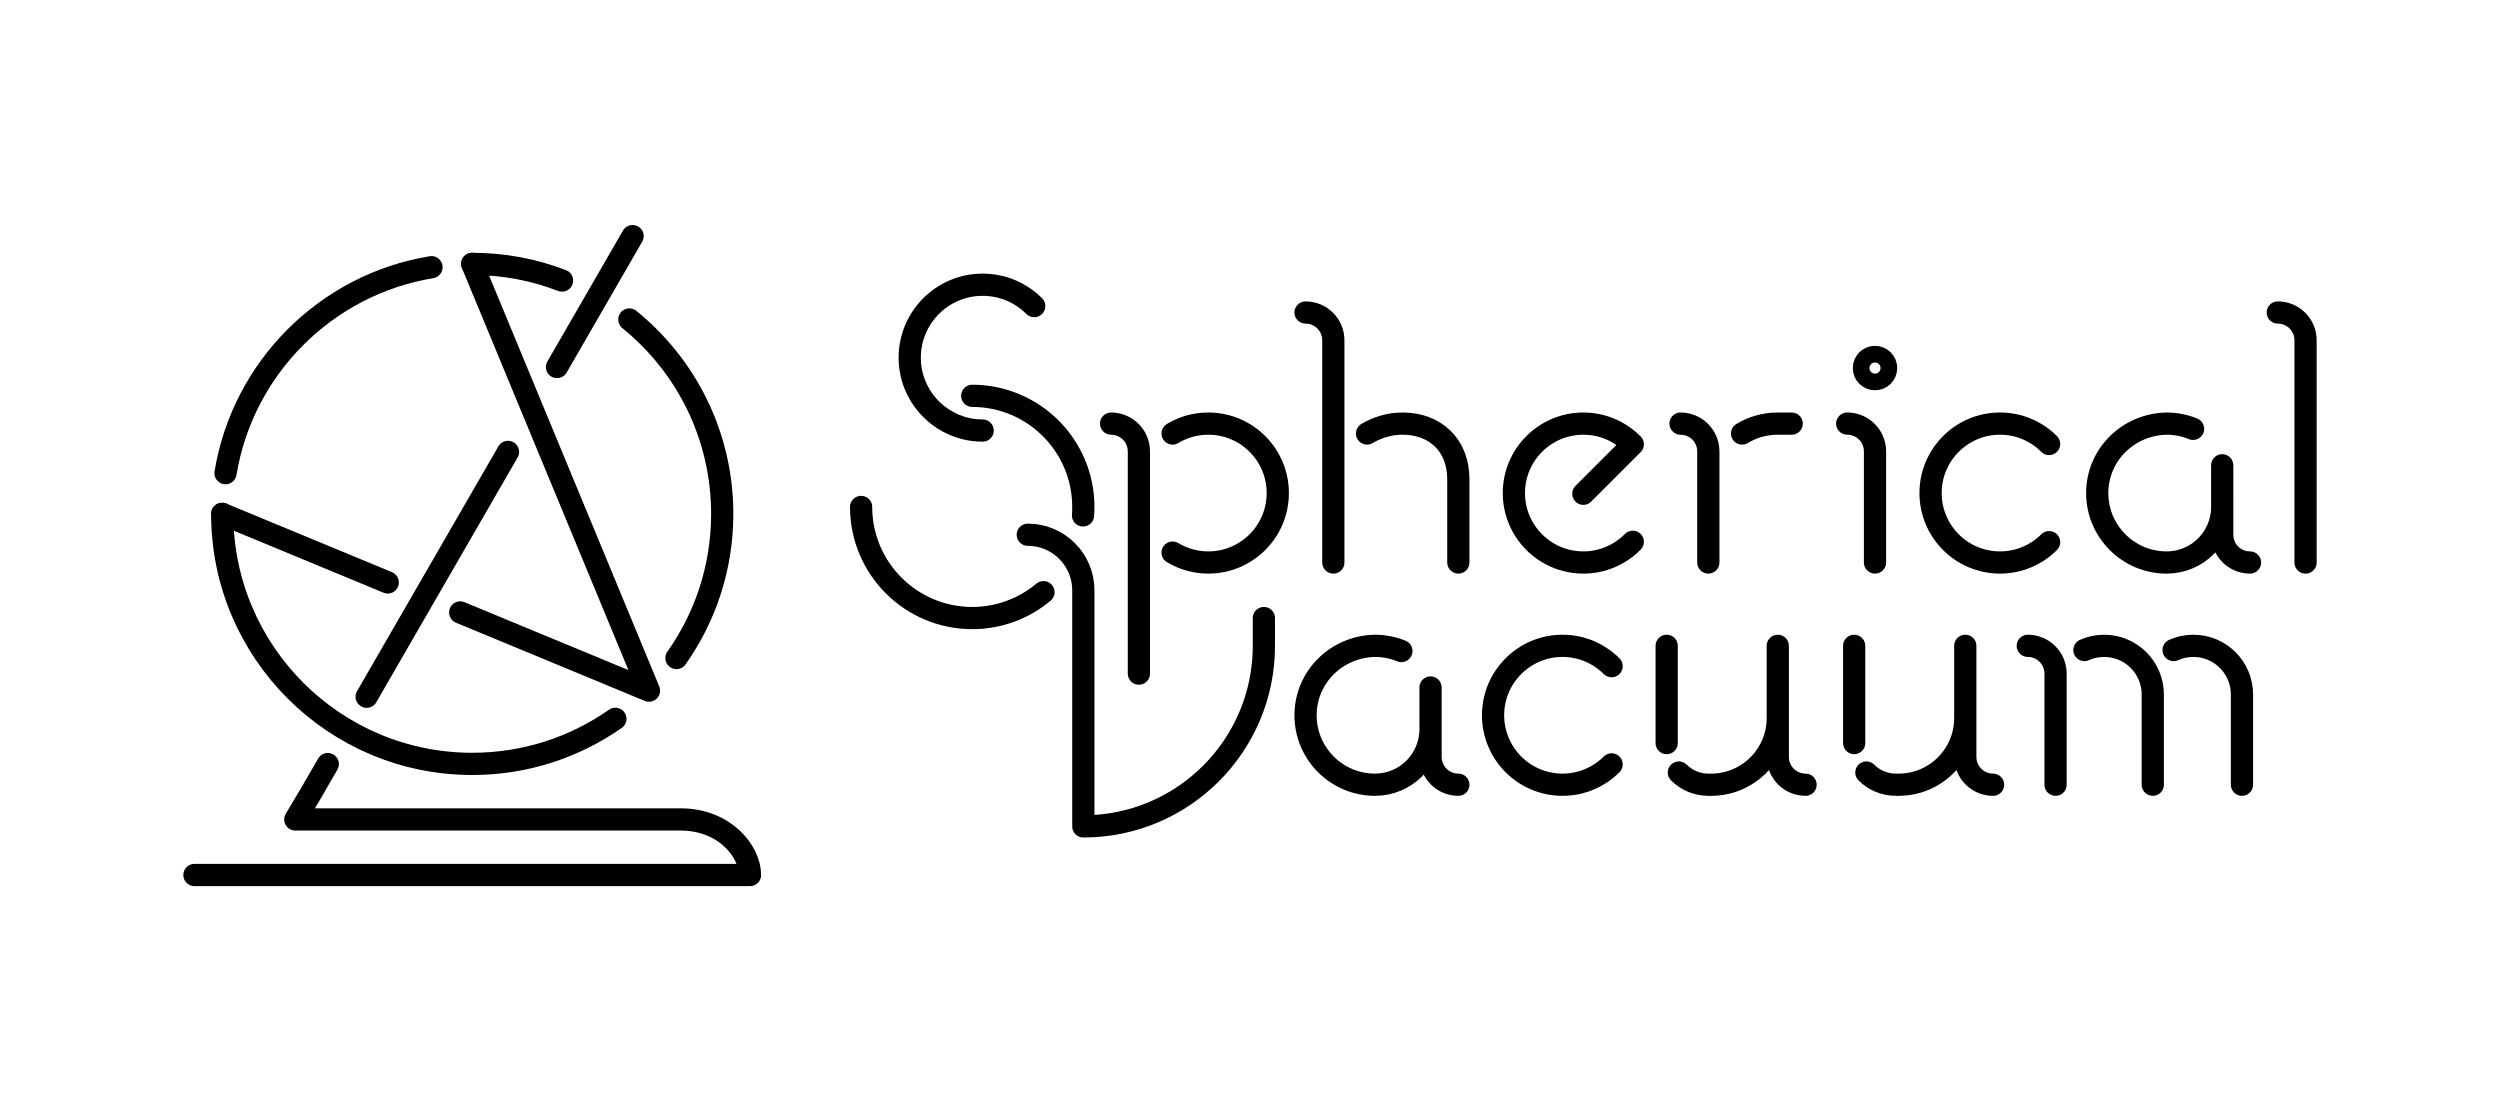 <?xml version="1.0" encoding="UTF-8" standalone="no"?><!DOCTYPE svg PUBLIC "-//W3C//DTD SVG 1.1//EN" "http://www.w3.org/Graphics/SVG/1.1/DTD/svg11.dtd"><svg width="100%" height="100%" viewBox="0 0 1800 800" version="1.1" xmlns="http://www.w3.org/2000/svg" xmlns:xlink="http://www.w3.org/1999/xlink" xml:space="preserve" xmlns:serif="http://www.serif.com/" style="fill-rule:evenodd;clip-rule:evenodd;stroke-linecap:round;stroke-linejoin:round;stroke-miterlimit:1.5;"><g id="pherical"><path d="M844.275,312.126c7.518,-4.524 16.32,-7.126 25.725,-7.126c27.596,-0 50,22.404 50,50c-0,27.596 -22.404,50 -50,50c-9.405,-0 -18.207,-2.602 -25.725,-7.126" style="fill:none;stroke:#000;stroke-width:16px;"/><path d="M820,485l-0,-160.002c0,-5.304 -2.107,-10.39 -5.857,-14.141c-3.751,-3.75 -8.837,-5.857 -14.141,-5.857c-0.001,-0 -0.002,-0 -0.002,-0" style="fill:none;stroke:#000;stroke-width:16px;"/><path d="M940,225l0,-0c11.046,0 20,8.954 20,20c0,46.895 -0,160 -0,160" style="fill:none;stroke:#000;stroke-width:16px;"/><path d="M984.275,312.126c7.518,-4.524 16.32,-7.126 25.725,-7.126c22.979,-0 40,15.152 40,40l-0,60" style="fill:none;stroke:#000;stroke-width:16px;"/><path d="M1175.6,390.091c-9.07,9.202 -21.676,14.909 -35.604,14.909c-27.596,-0 -50,-22.404 -50,-50c-0,-27.596 22.404,-50 50,-50c13.928,-0 26.534,5.707 35.604,14.909l-35.604,35.605" style="fill:none;stroke:#000;stroke-width:16px;"/><path d="M1210,305l0,-0c11.046,0 20,8.954 20,20c-0,29.183 -0,80 -0,80" style="fill:none;stroke:#000;stroke-width:16px;"/><path d="M1254.28,312.126c7.518,-4.524 16.32,-7.126 25.725,-7.126l10,-0" style="fill:none;stroke:#000;stroke-width:16px;"/><path d="M1330,305l0,-0c11.046,0 20,8.954 20,20c-0,29.183 -0,80 -0,80" style="fill:none;stroke:#000;stroke-width:16px;"/><circle cx="1350" cy="265" r="10" style="fill:none;stroke:#000;stroke-width:12px;"/><path d="M1475.35,390.348c-9.05,9.051 -21.55,14.652 -35.348,14.652c-27.596,-0 -50,-22.404 -50,-50c-0,-27.596 22.404,-50 50,-50c13.798,-0 26.298,5.601 35.348,14.652" style="fill:none;stroke:#000;stroke-width:16px;"/><path d="M1620,405.01l-0.001,-0c-11.039,-0 -19.989,-8.947 -19.994,-19.986c0.005,-19.471 0.008,-46.629 -0.005,-50.024l-0,30.01c-0,22.091 -17.909,39.999 -40,40c0,-0 0,-0 -0,-0c-27.596,-0 -50,-22.405 -50,-50c-0,-27.596 22.409,-49.509 50,-50c6.725,-0 13.141,1.33 19,3.742" style="fill:none;stroke:#000;stroke-width:16px;"/><path d="M1640,225l0,-0c11.046,0 20,8.954 20,20c-0,46.895 -0,160 -0,160" style="fill:none;stroke:#000;stroke-width:16px;"/></g><g id="acuum"><path d="M1050,565l-0.001,-0c-11.039,0 -19.989,-8.946 -19.994,-19.986c0.005,-19.471 0.008,-46.629 -0.005,-50.024l-0,30.01c-0,22.091 -17.909,40 -40,40c0,-0 0,-0 -0,-0c-27.596,-0 -50,-22.404 -50,-50c-0,-27.596 22.409,-49.509 50,-50c6.725,-0 13.141,1.33 19,3.742" style="fill:none;stroke:#000;stroke-width:16px;"/><path d="M1160.35,550.348c-9.05,9.051 -21.55,14.652 -35.348,14.652c-27.596,-0 -50,-22.404 -50,-50c0,-27.596 22.404,-50 50,-50c13.798,-0 26.298,5.601 35.348,14.652" style="fill:none;stroke:#000;stroke-width:16px;"/><path d="M1343.79,556.218c5.628,5.627 13.26,8.786 21.218,8.786c0.373,-0 1.057,-0 1.993,-0c26.51,-0 48,-21.49 48,-48c-0,-25.65 -0,-52.004 -0,-52.004l-0,80.001c0,11.047 8.952,20.003 19.999,20.008c0.001,-0 0.001,-0 0.001,-0" style="fill:none;stroke:#000;stroke-width:16px;"/><path d="M1335,535l-0,-70" style="fill:none;stroke:#000;stroke-width:16px;"/><path d="M1208.79,556.218c5.628,5.627 13.26,8.786 21.218,8.786c0.373,-0 1.057,-0 1.993,-0c26.51,-0 48,-21.49 48,-48c-0,-25.65 -0,-52.004 -0,-52.004l-0,80.001c0,11.047 8.952,20.003 19.999,20.008c0.001,-0 0.001,-0 0.001,-0" style="fill:none;stroke:#000;stroke-width:16px;"/><path d="M1200,535l-0,-70" style="fill:none;stroke:#000;stroke-width:16px;"/><path d="M1460,465l0.002,-0c5.304,-0 10.39,2.107 14.141,5.857c3.75,3.751 5.857,8.837 5.857,14.141c0,29.183 0,80.002 0,80.002" style="fill:none;stroke:#000;stroke-width:16px;"/><path d="M1500.79,468.011c4.344,-1.935 9.154,-3.011 14.214,-3.011c19.317,-0 35,15.683 35,35l0,65" style="fill:none;stroke:#000;stroke-width:16px;"/><path d="M1565,468.011c4.344,-1.935 9.155,-3.011 14.214,-3.011c19.317,-0 35,15.683 35,35l0,65" style="fill:none;stroke:#000;stroke-width:16px;"/></g><g id="SV"><path d="M707.5,310c-2.156,-0 -4.283,-0.13 -6.371,-0.383c-25.976,-3.149 -46.129,-25.298 -46.129,-52.117c0,-28.976 23.524,-52.5 52.5,-52.5c14.488,0 27.613,5.881 37.116,15.384" style="fill:none;stroke:#000;stroke-width:16px;"/><path d="M620,365c0,44.153 35.847,80 80,80c19.522,-0 37.42,-7.007 51.313,-18.642" style="fill:none;stroke:#000;stroke-width:16px;"/><path d="M700,285c44.153,-0 80,35.847 80,80c0,2.048 -0.077,4.078 -0.229,6.087" style="fill:none;stroke:#000;stroke-width:16px;"/><path d="M740,385l0.002,0c10.608,-0 20.782,4.214 28.283,11.715c7.501,7.501 11.715,17.675 11.715,28.283c0,60.93 0,170.002 0,170.002l0,-0c71.797,-0 130,-58.203 130,-130l-0,-20" style="fill:none;stroke:#000;stroke-width:16px;"/></g><path d="M140,630l400,0c0,-16.849 -18.056,-40 -50,-40l-277.371,0l11.901,-20l11.469,-19.864" style="fill:none;stroke:#000;stroke-width:16px;"/><path d="M263.999,501.638l101.764,-176.26" style="fill:none;stroke:#000;stroke-width:16px;"/><path d="M401.057,264.246l54.413,-94.246" style="fill:none;stroke:#000;stroke-width:16px;"/><path d="M340,190c22.79,-0 44.597,4.245 64.672,11.986" style="fill:none;stroke:#000;stroke-width:16px;"/><path d="M453.139,230.037c40.775,33.011 66.861,83.465 66.861,139.963c0,38.633 -12.197,74.439 -32.947,103.775" style="fill:none;stroke:#000;stroke-width:16px;"/><path d="M443.074,517.546c-29.204,20.45 -64.748,32.454 -103.074,32.454c-99.345,0 -180,-80.655 -180,-180" style="fill:none;stroke:#000;stroke-width:16px;"/><path d="M162.381,340.679c12.452,-75.877 72.421,-135.846 148.298,-148.298" style="fill:none;stroke:#000;stroke-width:16px;"/><path d="M160,370l119.172,49.357" style="fill:none;stroke:#000;stroke-width:16px;"/><path d="M331.357,440.97l135.897,56.284l-127.254,-307.254" style="fill:none;stroke:#000;stroke-width:16px;"/></svg>